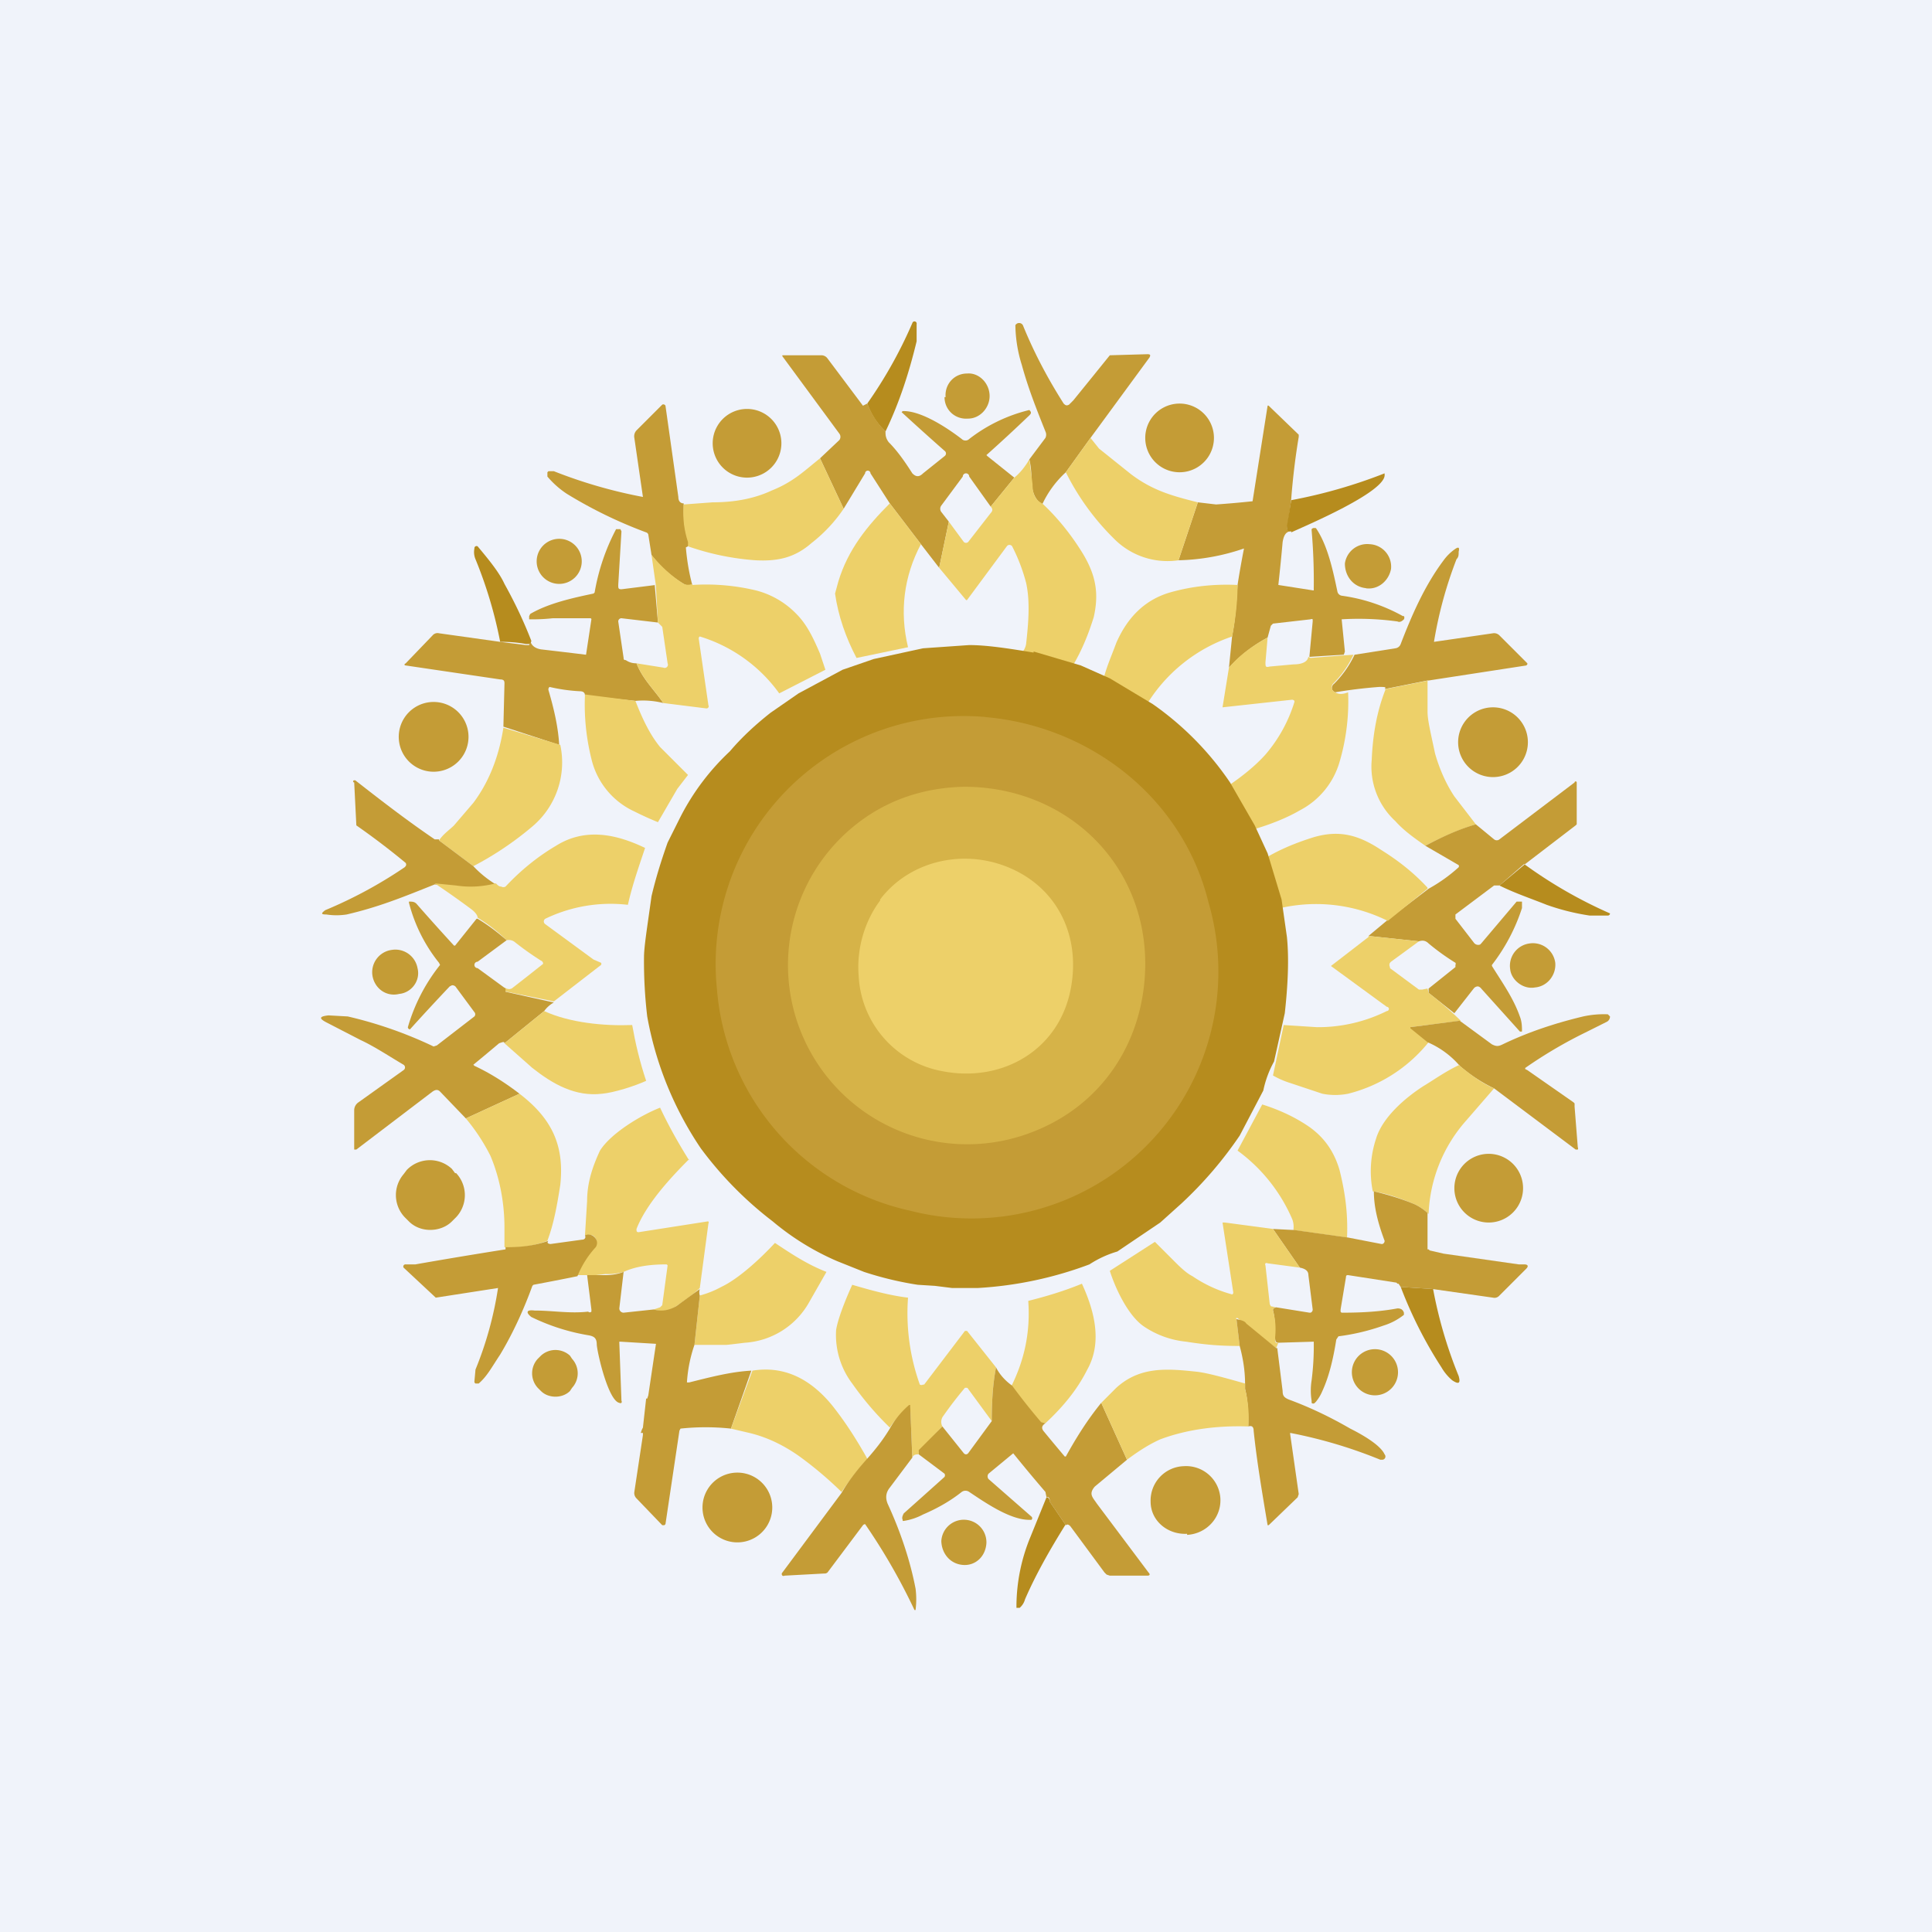<!-- by TradingView --><svg width="18" height="18" viewBox="0 0 18 18" xmlns="http://www.w3.org/2000/svg"><path fill="#F0F3FA" d="M0 0h18v18H0z"/><path d="M8.25 4.02a.65.65 0 0 1-.17-.26 4.17 4.17 0 0 0 .42-.75.02.02 0 0 1 .04.01v.16c-.07.29-.16.57-.29.84Z" fill="#B68C1E"/><path d="m10.16 4.08-.23.32a.94.94 0 0 0-.22.3c-.06-.04-.09-.1-.1-.2 0-.06 0-.14-.02-.22l.15-.2a.07.07 0 0 0 0-.06c-.08-.2-.16-.4-.22-.62a1.29 1.29 0 0 1-.06-.37.04.04 0 0 1 .07 0c.11.27.24.51.38.73.02.02.03.02.05.01l.04-.04a139.54 139.54 0 0 0 .34-.42l.35-.01c.03 0 .03.01.02.03l-.55.75Z" fill="#C49C36"/><path d="M8.08 3.76c.04.1.1.19.17.26 0 .03 0 .06.03.1.08.08.15.18.22.29.03.03.06.04.1 0l.2-.16a.03.03 0 0 0 0-.05 26.46 26.46 0 0 1-.4-.36l.01-.01h.01c.17 0 .41.16.54.26a.05.05 0 0 0 .07 0 1.48 1.48 0 0 1 .56-.27c.02.02.02.03 0 .05a15.05 15.05 0 0 1-.4.37l.01.01.25.2-.22.27-.2-.28a.03.03 0 0 0-.06 0l-.2.27a.05.05 0 0 0 0 .06l.07.09-.09.43-.17-.22-.29-.38-.18-.28a.02.02 0 0 0-.05 0l-.2.33-.22-.47.18-.17a.05.05 0 0 0 0-.06l-.53-.72a.01.01 0 0 1 0-.01h.36a.07.07 0 0 1 .06.03l.33.44.04-.02Z" fill="#C49C36"/><path d="M8.8 3.7c0 .12.1.21.22.2.11 0 .2-.1.2-.21 0-.12-.1-.22-.21-.21-.12 0-.21.1-.2.22ZM10.99 4.4a.32.32 0 1 0 0-.64.32.32 0 0 0 0 .64ZM12.03 4.65a5.58 5.58 0 0 1-.04.28l.04.02c-.05 0-.07.04-.08.1a18.38 18.38 0 0 1-.04.4l.32.05a.02.02 0 0 0 .01 0v-.02a5.45 5.45 0 0 0-.02-.54v-.01a.03.03 0 0 1 .03-.01h.01c.11.16.16.4.2.59a.05.05 0 0 0 .04.04 1.62 1.62 0 0 1 .57.19h.01a.03.03 0 0 1 0 .03c-.02.02-.04.03-.06.02a2.66 2.66 0 0 0-.52-.02l.03.3-.01.03a31.97 31.97 0 0 0-.32.02v-.01l.03-.32v-.02a.02.02 0 0 0-.02 0l-.35.04-.02.02-.03.11c-.13.07-.25.16-.36.28l.03-.3c.03-.15.04-.3.05-.47a8.68 8.68 0 0 1 .06-.34 2 2 0 0 1-.61.11l.18-.54.17.02a8.98 8.98 0 0 0 .34-.03l.14-.89a.01.01 0 0 1 .01 0l.28.27v.02a6.52 6.52 0 0 0-.07.58ZM6.37 4.7c0 .12 0 .23.05.35v.02l-.01.02-.02.01c.01.12.03.24.06.35a.1.1 0 0 1-.08-.01 1.04 1.04 0 0 1-.3-.27l-.03-.19a.03.03 0 0 0-.02-.02 4.2 4.2 0 0 1-.74-.36.85.85 0 0 1-.18-.16V4.4l.01-.01h.05a4.54 4.54 0 0 0 .83.24l-.08-.55a.08.08 0 0 1 .02-.07l.24-.24a.02.02 0 0 1 .02 0 .02.02 0 0 1 .01.01l.12.85c0 .04.02.06.05.06ZM6.96 4.45a.32.32 0 1 0 0-.64.32.32 0 0 0 0 .64Z" fill="#C49C36"/><path d="m11.16 4.68-.18.54a.7.7 0 0 1-.6-.2 2.32 2.32 0 0 1-.45-.62l.23-.32.08.1.3.24c.2.15.38.2.62.26ZM7.64 4.27l.22.47a1.4 1.4 0 0 1-.3.32c-.16.14-.32.17-.52.16a2.43 2.43 0 0 1-.63-.13v-.04a.86.86 0 0 1-.04-.35l.27-.02c.22 0 .4-.04.55-.11.2-.08.3-.18.45-.3ZM9.59 4.28l.03.23c0 .1.03.15.09.18.14.13.27.29.38.47.12.2.15.37.1.59-.05.16-.11.31-.2.46l-.46-.14A.16.16 0 0 0 9.56 6c.02-.18.04-.39 0-.57a1.67 1.67 0 0 0-.13-.34.03.03 0 0 0-.05 0l-.37.5a.01.01 0 0 1-.01 0l-.25-.3.09-.43.14.19a.03.03 0 0 0 .04 0l.21-.27c.02-.02.02-.04 0-.06l.22-.27c.05-.04.1-.1.14-.17Z" fill="#EDD069"/><path d="M12.03 4.95c-.02 0-.03 0-.04-.02V4.9l.04-.24a4.77 4.77 0 0 0 .87-.25v.01c.02.16-.74.48-.87.54Z" fill="#B68C1E"/><path d="m8.29 4.69.29.38c-.16.3-.2.63-.12.96l-.48.1c-.1-.19-.17-.39-.2-.6l.03-.11c.09-.3.27-.52.48-.73Z" fill="#EDD069"/><path d="m6.1 5.45.03.35-.34-.04a.03.03 0 0 0-.03.03l.05.34c0 .01 0 .02.02.02.03.02.06.03.1.03.06.15.16.24.25.37a.77.77 0 0 0-.26-.02l-.47-.05c0-.03-.02-.04-.05-.04a1.58 1.58 0 0 1-.28-.04.03.03 0 0 0-.01.03c.05.17.09.34.1.51l-.52-.17.01-.4c0-.02 0-.04-.04-.04l-.88-.13c-.01 0-.02-.01 0-.02l.25-.26a.06.06 0 0 1 .06-.02l.57.08.24.03h.03l.01-.04c.01.04.04.07.1.08a68.4 68.4 0 0 1 .42.05l.05-.33a.01.01 0 0 0-.01-.01h-.35a1.74 1.74 0 0 1-.22.01v-.03l.01-.02c.17-.1.4-.15.59-.19l.01-.01a1.98 1.98 0 0 1 .2-.59h.04l.01.02-.03.5c0 .03 0 .04.03.04l.32-.04Z" fill="#C49C36"/><path d="M5.21 5.44a.21.21 0 1 0 0-.42.21.21 0 0 0 0 .42ZM12.72 5.48c.12.02.22-.07.24-.18a.21.21 0 0 0-.2-.23.21.21 0 0 0-.23.18c0 .12.08.22.2.23Z" fill="#C49C36"/><path d="M4.95 5.97c0 .02-.02.03-.02.03H4.9a1.25 1.25 0 0 0-.24-.02 4.05 4.05 0 0 0-.23-.77.17.17 0 0 1-.01-.1.02.02 0 0 1 .01-.02.02.02 0 0 1 .02 0c.1.12.2.24.25.35.1.18.18.35.25.53Z" fill="#B68C1E"/><path d="m13.3 6.34-.4.08c.02-.02 0-.02-.05-.02a4.41 4.41 0 0 0-.41.05.05.05 0 0 1-.03-.03.05.05 0 0 1 .02-.05.96.96 0 0 0 .19-.27l.38-.06a.06.06 0 0 0 .05-.04c.1-.26.22-.54.4-.78a.45.45 0 0 1 .1-.1c.04-.03.05-.02.04.02 0 .03 0 .05-.02.07a3.86 3.86 0 0 0-.21.77l.55-.08a.07.07 0 0 1 .06.02l.26.26v.01l-.01.01-.91.14Z" fill="#C49C36"/><path d="M6.45 5.45a2 2 0 0 1 .59.05.8.8 0 0 1 .38.22c.1.1.16.23.22.37l.05.15-.43.22a1.42 1.42 0 0 0-.74-.53.02.02 0 0 0-.01.02l.09.62a.02.02 0 0 1-.02.03l-.4-.05c-.09-.13-.19-.22-.25-.37l.25.04a.03.03 0 0 0 .04-.04l-.05-.34-.01-.01-.03-.03-.02-.35-.04-.28c.09.11.19.2.3.27a.1.1 0 0 0 .08 0ZM11.53 5.45c0 .16-.02.32-.05.48a1.49 1.49 0 0 0-.8.64l-.4-.24c.03-.12.08-.23.12-.34.1-.23.26-.4.5-.47.21-.06.42-.08.63-.07ZM11.81 5.94l-.02.23c0 .04 0 .05.04.04l.22-.02c.09 0 .14-.03.14-.08v.01l.02.01a31.97 31.97 0 0 1 .4-.03.96.96 0 0 1-.19.27.05.05 0 0 0 .02.08c.03.02.07.02.12 0a2 2 0 0 1-.08.65.74.74 0 0 1-.37.45c-.12.07-.27.13-.44.18l-.24-.4c.15-.1.27-.2.36-.3a1.37 1.37 0 0 0 .27-.49v-.01a.03.03 0 0 0-.03-.01l-.64.07.06-.37c.1-.12.23-.21.36-.28ZM13.3 6.34v.29c0 .08.03.2.07.39.04.14.1.28.18.4l.2.26c-.16.05-.32.12-.47.2-.1-.07-.2-.14-.28-.23a.69.69 0 0 1-.22-.57c.01-.24.05-.46.13-.66l.4-.08ZM5.92 6.53c.07.18.14.32.23.43l.26.26-.1.13-.18.31a3.06 3.06 0 0 1-.22-.1.72.72 0 0 1-.4-.49 2.1 2.1 0 0 1-.06-.6l.47.06Z" fill="#EDD069"/><path d="M4.04 7.19a.32.32 0 1 0 0-.65.32.32 0 0 0 0 .65ZM13.91 7.24a.32.32 0 1 0 0-.65.32.32 0 0 0 0 .65Z" fill="#C49C36"/><path d="M5.22 6.94a.78.78 0 0 1-.26.76 3 3 0 0 1-.55.37l-.32-.24c.04-.06.1-.1.14-.14l.18-.21c.15-.2.24-.44.28-.7l.53.16Z" fill="#EDD069"/><path d="m4.09 7.83.32.24a1 1 0 0 0 .21.17c-.12.03-.24.04-.37.02l-.2-.02c-.3.12-.52.21-.82.28a.62.62 0 0 1-.19 0c-.05 0-.05-.01-.01-.04a4.16 4.16 0 0 0 .74-.4c.01-.01.02-.02.01-.04a6.92 6.92 0 0 0-.46-.35l-.02-.4a.01.01 0 0 1 0-.02h.01c.37.29.55.42.74.55h.04ZM14.2 8.05l-.23.2h-.05l-.36.27v.04l.17.22a.05.05 0 0 0 .06.02l.01-.01.33-.39h.05v.06a1.74 1.74 0 0 1-.28.53V9c.1.16.2.3.26.47.02.05.02.1.02.14a.01.01 0 0 1-.01 0 .01.01 0 0 1-.01 0l-.36-.4a.05.05 0 0 0-.03-.02.05.05 0 0 0-.04.02l-.18.23-.24-.19v-.04l.25-.2v-.02a.02.02 0 0 0 0-.02 2.14 2.14 0 0 1-.25-.18c-.03-.03-.06-.03-.09-.02l-.47-.05.18-.15.38-.29a1.47 1.47 0 0 0 .28-.2.02.02 0 0 0 0-.02l-.31-.18c.15-.08.3-.15.47-.2l.17.14a.04.04 0 0 0 .05 0l.7-.53a.01.01 0 0 1 .02 0v.39l-.01.01-.47.36Z" fill="#C49C36"/><path d="M6.01 7.9c-.06.18-.12.35-.16.53a1.4 1.4 0 0 0-.77.13.03.03 0 0 0 0 .05l.45.33.07.03a.02.02 0 0 1 0 .02l-.44.34-.44-.09-.02-.01V9.2c.03.02.06.02.08 0a26.33 26.33 0 0 0 .28-.22.03.03 0 0 0-.02-.03 2.83 2.83 0 0 1-.24-.17.09.09 0 0 0-.08-.02 1.46 1.46 0 0 0-.27-.21c0-.02-.02-.05-.06-.08a8.28 8.28 0 0 0-.34-.24l.2.02c.13.02.25.01.37-.02.02.02.03.03.05.03a.04.04 0 0 0 .04 0c.14-.15.3-.28.47-.38.27-.17.56-.11.83.02ZM13.3 8.28l-.37.3a1.5 1.5 0 0 0-1-.12L11.78 8c.15-.09.3-.15.46-.2.24-.07.42-.02.63.12.16.1.3.21.43.35Z" fill="#EDD069"/><path d="M14.2 8.05a4.28 4.28 0 0 0 .8.46.02.02 0 0 1-.02.02h-.17a2.14 2.14 0 0 1-.4-.1c-.15-.06-.3-.11-.44-.18l.24-.2Z" fill="#B68C1E"/><path d="M4.45 8.56c.1.06.19.13.27.2l-.27.2a.03.03 0 0 0 0 .06l.26.19v.03l.45.1a.27.27 0 0 0-.09.08l-.37.3c0-.02-.02-.01-.05 0a22.68 22.68 0 0 1-.24.2l.01.01c.15.07.29.16.42.26l-.5.23-.24-.25c-.02-.02-.04-.02-.07 0l-.71.54H3.3v-.37a.09.09 0 0 1 .04-.07l.42-.3a.03.03 0 0 0 0-.05c-.12-.07-.27-.17-.4-.23l-.31-.16c-.08-.04-.08-.06.01-.07l.18.01a3.9 3.9 0 0 1 .8.28l.03-.01.35-.27a.03.03 0 0 0 0-.04l-.17-.23a.04.04 0 0 0-.04-.02l-.02.01a22.6 22.6 0 0 0-.37.4.02.02 0 0 1-.02-.02 1.67 1.67 0 0 1 .3-.58l-.01-.02a1.48 1.48 0 0 1-.28-.56V8.4c.03 0 .05 0 .07.02a22.46 22.46 0 0 0 .35.39h.01l.2-.25Z" fill="#C49C36"/><path d="m12.75 8.72.47.05-.26.19-.01.01a.04.04 0 0 0 0 .04v.01l.27.2h.03l.05-.01.01.04a3.58 3.58 0 0 1 .3.26l-.47.06s-.01 0 0 0l.17.14a1.4 1.4 0 0 1-.75.48.62.62 0 0 1-.24 0l-.3-.1a.8.8 0 0 1-.16-.07l.1-.47.31.02a1.44 1.44 0 0 0 .65-.15.02.02 0 0 0 0-.04L12.4 9l.35-.27Z" fill="#EDD069"/><path d="M14.3 9.2c.12-.01.2-.12.19-.23a.21.21 0 0 0-.24-.18.21.21 0 0 0-.18.24c.01.1.12.19.23.17ZM3.72 9.26c.11-.01.2-.12.17-.24a.21.21 0 0 0-.24-.17.21.21 0 0 0-.18.24c.02.12.13.2.25.17Z" fill="#C49C36"/><path d="M5.07 9.42c.24.11.56.14.82.13.03.17.07.34.13.52-.11.05-.3.11-.41.12-.25.03-.46-.09-.65-.24l-.26-.23.37-.3Z" fill="#EDD069"/><path d="M13.92 10.14a1.4 1.4 0 0 1-.32-.21.82.82 0 0 0-.3-.22l-.16-.13v-.01l.46-.06.3.22c.04.02.06.02.1 0 .25-.12.5-.2.75-.26a.91.91 0 0 1 .23-.02l.02.02c0 .02-.01.04-.03.05l-.2.1a4.2 4.2 0 0 0-.56.33v.01l.02.01.43.3.01.01v.03l.03.38a.02.02 0 0 1 0 .02h-.02l-.76-.57Z" fill="#C49C36"/><path d="M13.6 9.93c.1.08.2.16.32.21l-.26.3a1.39 1.39 0 0 0-.35.87.49.49 0 0 0-.13-.09c-.12-.05-.25-.1-.39-.12a.96.96 0 0 1 .03-.49c.06-.2.27-.38.44-.49.1-.06.21-.14.34-.2ZM5.1 11.56c-.13.05-.26.07-.4.06v-.18c0-.25-.05-.48-.13-.67a1.8 1.8 0 0 0-.23-.35l.5-.23c.3.23.42.48.38.85-.03.19-.06.36-.12.52ZM11.76 10.29c.16.05.31.12.44.21.14.1.23.23.28.4.05.2.08.4.07.63l-.5-.07a.2.2 0 0 0-.01-.1 1.55 1.55 0 0 0-.51-.64l.23-.43ZM6.42 10.8c-.18.18-.4.42-.49.65 0 .02 0 .03.02.03l.64-.1h.01a.02.02 0 0 1 0 .02l-.08.6c-.07.07-.15.12-.22.17a.23.23 0 0 1-.21.03l.06-.02.02-.02.05-.37a.02.02 0 0 0-.01-.01c-.16 0-.29.02-.4.07a.54.54 0 0 1-.17.02l-.09.01h-.18c.04-.09.1-.18.17-.26a.07.07 0 0 0 .01-.08c-.02-.04-.06-.04-.1-.03l.02-.32c0-.17.05-.32.12-.47.1-.16.38-.33.56-.4.08.17.17.33.27.49Z" fill="#EDD069"/><path d="M13.87 11.39a.32.32 0 1 0 0-.64.32.32 0 0 0 0 .64ZM4.24 10.93l-.03-.04a.3.3 0 0 0-.42.01l-.03.04a.3.3 0 0 0 .01.4l.04.04c.11.11.3.1.4 0l.04-.04a.3.3 0 0 0 0-.41ZM13.3 11.3v.34h.01l.01.01.13.03.7.1h.05c.04 0 .04.02.02.04l-.25.25a.06.06 0 0 1-.06.02l-.56-.08-.3-.02-.02-.03h-.01l-.01-.01-.45-.07c-.01 0-.02 0-.02.02l-.05.3v.02a.02.02 0 0 0 .01.01h.01c.18 0 .35-.01.51-.04.03 0 .05.01.06.04v.02a.58.58 0 0 1-.19.1 2.01 2.01 0 0 1-.42.1l-.02.03c-.03.19-.07.35-.13.48a.39.39 0 0 1-.06.1l-.01.01a.02.02 0 0 1-.03 0v-.02a.6.6 0 0 1 0-.19 2.5 2.5 0 0 0 .02-.36l-.33.01c-.02 0-.03-.01-.03-.05 0-.1 0-.18-.02-.25 0-.02 0-.02.03-.03l.31.05h.01a.03.03 0 0 0 .02-.03l-.04-.32c0-.04-.03-.06-.08-.07l-.25-.36.2.01.5.07.31.06h.01a.03.03 0 0 0 .02-.03c-.06-.16-.1-.31-.1-.46.13.03.26.07.38.12a.5.5 0 0 1 .13.09Z" fill="#C49C36"/><path d="m11.86 11.45.25.36-.3-.04a.02.02 0 0 0-.02 0 .02.02 0 0 0 0 .02l.04.36.01.02.05.01c-.02 0-.03.01-.03.03.02.07.03.15.02.25 0 .04 0 .06.03.05l-.02.05a5.84 5.84 0 0 1-.36-.28c-.01 0-.02 0-.01.01l.03.25c-.18 0-.31-.01-.5-.04a.85.85 0 0 1-.39-.14c-.15-.1-.27-.36-.32-.52l.42-.27.17.17c.06.06.12.12.18.15a1.22 1.22 0 0 0 .37.17.02.02 0 0 0 .01-.02l-.1-.65h.02l.45.06Z" fill="#EDD069"/><path d="M5.38 11.89a24.95 24.95 0 0 1-.41.08l-.01.01c-.08.22-.18.44-.3.64-.08.12-.12.2-.2.27h-.03a.02.02 0 0 1-.01-.02l.01-.11a3.31 3.31 0 0 0 .21-.76l-.58.09-.3-.28a.02.02 0 0 1 0-.02.02.02 0 0 1 .02-.01h.09a48.44 48.44 0 0 1 .84-.14v-.02c.13 0 .26-.01.4-.06-.02.02 0 .03.02.03l.29-.04c.03 0 .04-.02.03-.04.04-.02.08 0 .1.03a.07.07 0 0 1 0 .08.88.88 0 0 0-.17.27Z" fill="#C49C36"/><path d="m7.7 11.85-.16.28a.74.74 0 0 1-.6.38l-.17.02h-.3l.05-.46a.9.9 0 0 0 .2-.08c.17-.08.38-.28.5-.41.15.1.3.2.48.27Z" fill="#EDD069"/><path d="m5.81 11.85-.04.34a.04.04 0 0 0 .04.04l.28-.03c.07.02.14.01.21-.03l.22-.16a.1.1 0 0 0 0 .06l-.05.46a1.32 1.32 0 0 0-.07.35h.02c.2-.05.39-.1.58-.11l-.19.54a2.2 2.2 0 0 0-.47 0l-.01.02-.13.87-.01.01h-.02l-.24-.25a.07.07 0 0 1-.02-.06l.08-.53v-.02h-.02l.01-.03.01-.02.03-.27h.01l.01-.03.07-.47a.01.01 0 0 0 0-.01l-.33-.02h-.01v.01l.02.54a.02.02 0 0 1 0 .02.02.02 0 0 1-.02 0c-.1-.02-.2-.44-.21-.54 0-.06-.02-.08-.08-.09a1.94 1.94 0 0 1-.53-.17c-.05-.04-.05-.07.03-.06.17 0 .33.03.5.01a.02.02 0 0 0 .03 0v-.02l-.04-.32H5.64c.06 0 .12-.01.17-.03Z" fill="#C49C36"/><path d="M10.08 11.96c.12.26.19.55.05.8-.1.2-.24.36-.39.5a.3.3 0 0 1-.04 0 6 6 0 0 1-.28-.34c.13-.26.18-.52.16-.8.16-.04.33-.09.5-.16Z" fill="#EDD069"/><path d="M13.35 12a4.14 4.14 0 0 0 .24.82c.02.07 0 .08-.06.04a.46.46 0 0 1-.1-.12 3.97 3.97 0 0 1-.38-.75l.3.02Z" fill="#B68C1E"/><path d="M8.46 12.09a1.97 1.97 0 0 0 .11.81.03.03 0 0 0 .03 0h.01l.38-.5h.02l.27.34c-.03.15-.04.32-.04.5l-.22-.3a.02.02 0 0 0-.01-.01h-.02a3.6 3.6 0 0 0-.2.26.09.09 0 0 0-.01.1l-.21.22-.01.02v.02c-.02 0-.05 0-.06.03l-.02-.48c0-.01 0-.01 0 0a.8.8 0 0 0-.19.2 2.85 2.85 0 0 1-.35-.41.75.75 0 0 1-.15-.5c.02-.12.1-.31.15-.42.17.05.35.1.52.12Z" fill="#EDD069"/><path d="m11.9 12.56.05.4c0 .04.01.06.06.08.19.07.38.16.57.27.1.05.28.15.32.24a.03.03 0 0 1-.02.05h-.02a4.43 4.43 0 0 0-.84-.25v.01l.08.56-.01.03-.27.26h-.01c-.05-.3-.1-.59-.13-.88 0-.04-.02-.05-.05-.04 0-.11 0-.23-.03-.35v-.05c0-.12-.02-.24-.05-.35l-.03-.25c.05.01.08.02.09.04l.28.23ZM12.81 13a.21.21 0 1 0 0-.43.21.21 0 0 0 0 .43ZM5.33 12.66l-.02-.03a.2.2 0 0 0-.27 0l-.03.03a.2.2 0 0 0 0 .27l.03.03c.07.07.2.07.27 0l.02-.03a.2.2 0 0 0 0-.27ZM9.28 12.74c.03.06.08.12.15.17a5.95 5.95 0 0 0 .27.34.3.3 0 0 0 .04.01c-.03.02-.04.04-.02.07a19.44 19.44 0 0 0 .2.24h.01c.1-.18.2-.34.33-.5l.24.53-.3.25c-.06.07-.02.1.02.16l.48.64c.02.02.01.03-.01.03h-.35l-.03-.01-.02-.02-.31-.42c-.02-.03-.04-.03-.05-.02l-.15-.22v-.01c0-.03-.02-.04-.03-.03l-.01-.05a14.35 14.35 0 0 1-.3-.36l-.23.19a.04.04 0 0 0 0 .05l.4.35a.02.02 0 0 1 0 .03h-.02c-.18 0-.41-.16-.56-.26a.06.06 0 0 0-.07 0c-.1.08-.22.15-.36.21a.56.56 0 0 1-.18.06h-.01v-.01c-.01-.02 0-.04.01-.06a134.29 134.29 0 0 0 .38-.34.03.03 0 0 0 0-.03l-.24-.18v-.04l.22-.22.2.25a.03.03 0 0 0 .02.01.03.03 0 0 0 .02-.01l.22-.3c0-.18.01-.35.04-.5Z" fill="#C49C36"/><path d="M8.08 13.6c-.09.09-.17.2-.24.3a3.47 3.47 0 0 0-.39-.33c-.14-.1-.3-.18-.47-.22l-.17-.04.2-.54c.31-.05.55.09.74.32.12.15.23.32.33.5ZM11.6 12.89v.05c.03.12.04.24.03.35-.3-.01-.58.03-.82.12-.09.04-.19.1-.31.19l-.24-.53.14-.14c.22-.2.47-.18.75-.15.09.01.24.05.45.11Z" fill="#EDD069"/><path d="m8.5 13.58-.21.28c-.04.05-.04.1-.02.15.12.26.21.53.26.79a.78.78 0 0 1 0 .2.02.02 0 0 1-.01 0 5.68 5.68 0 0 0-.46-.8.03.03 0 0 0-.02.01l-.33.44a.04.04 0 0 1-.03.01l-.37.02a.02.02 0 0 1-.02 0 .02.02 0 0 1 0-.03l.55-.74c.07-.12.15-.22.24-.32.08-.09.15-.18.21-.28a.8.8 0 0 1 .18-.22h.01l.02.5ZM11.06 14.3c.18-.01.32-.16.31-.34a.32.32 0 0 0-.34-.3.32.32 0 0 0-.31.33c0 .18.16.31.34.3ZM6.87 14.37a.32.32 0 1 0 0-.65.32.32 0 0 0 0 .65Z" fill="#C49C36"/><path d="M9.93 14.2c-.15.24-.28.47-.38.7a.16.16 0 0 1-.05.08h-.03v-.02a1.7 1.7 0 0 1 .13-.64l.15-.37c.01 0 .02 0 .03.03v.01l.15.22Z" fill="#B68C1E"/><path d="M8.77 14.35c0 .12.08.22.2.23.11.01.21-.07.22-.2a.21.21 0 0 0-.19-.22.21.21 0 0 0-.23.2Z" fill="#C49C36"/><path d="m9.63 6.07.44.13.27.12.4.24a2.82 2.82 0 0 1 .72.73l.23.4.12.26.13.43.05.35c.02.2.01.44-.02.71l-.1.45a.96.96 0 0 0-.1.27l-.22.42a3.69 3.69 0 0 1-.54.63l-.2.18-.4.27a.98.98 0 0 0-.26.12 3.52 3.52 0 0 1-1.04.22h-.24l-.16-.02-.16-.01a3.12 3.12 0 0 1-.5-.12l-.25-.1a2.41 2.41 0 0 1-.6-.37 3.41 3.41 0 0 1-.67-.68 3.2 3.2 0 0 1-.5-1.23A4.37 4.37 0 0 1 6 8.92c0-.1.03-.28.07-.57.04-.17.09-.33.15-.5l.12-.24A2.22 2.22 0 0 1 6.8 7c.11-.13.24-.25.38-.36l.26-.18.41-.22.29-.1.46-.1.43-.03c.16 0 .36.03.6.07Z" fill="#B68C1E"/><path d="M9.17 6.68c.98.08 1.85.75 2.09 1.73a2.3 2.3 0 0 1-2.78 2.87 2.3 2.3 0 0 1-1.8-2.06 2.31 2.31 0 0 1 2.5-2.54Z" fill="#C49C36"/><path d="M8.98 7.33c.96 0 1.7.72 1.69 1.67-.01.7-.4 1.3-1.06 1.55a1.67 1.67 0 0 1-1.67-2.84c.3-.25.65-.37 1.04-.38Z" fill="#D6B348"/><path d="M8.2 8.38c.25-.33.7-.46 1.11-.33.5.16.76.62.67 1.14-.1.59-.64.9-1.2.79A.95.95 0 0 1 8 9.09c-.02-.24.05-.5.2-.7Z" fill="#EDD069"/></svg>